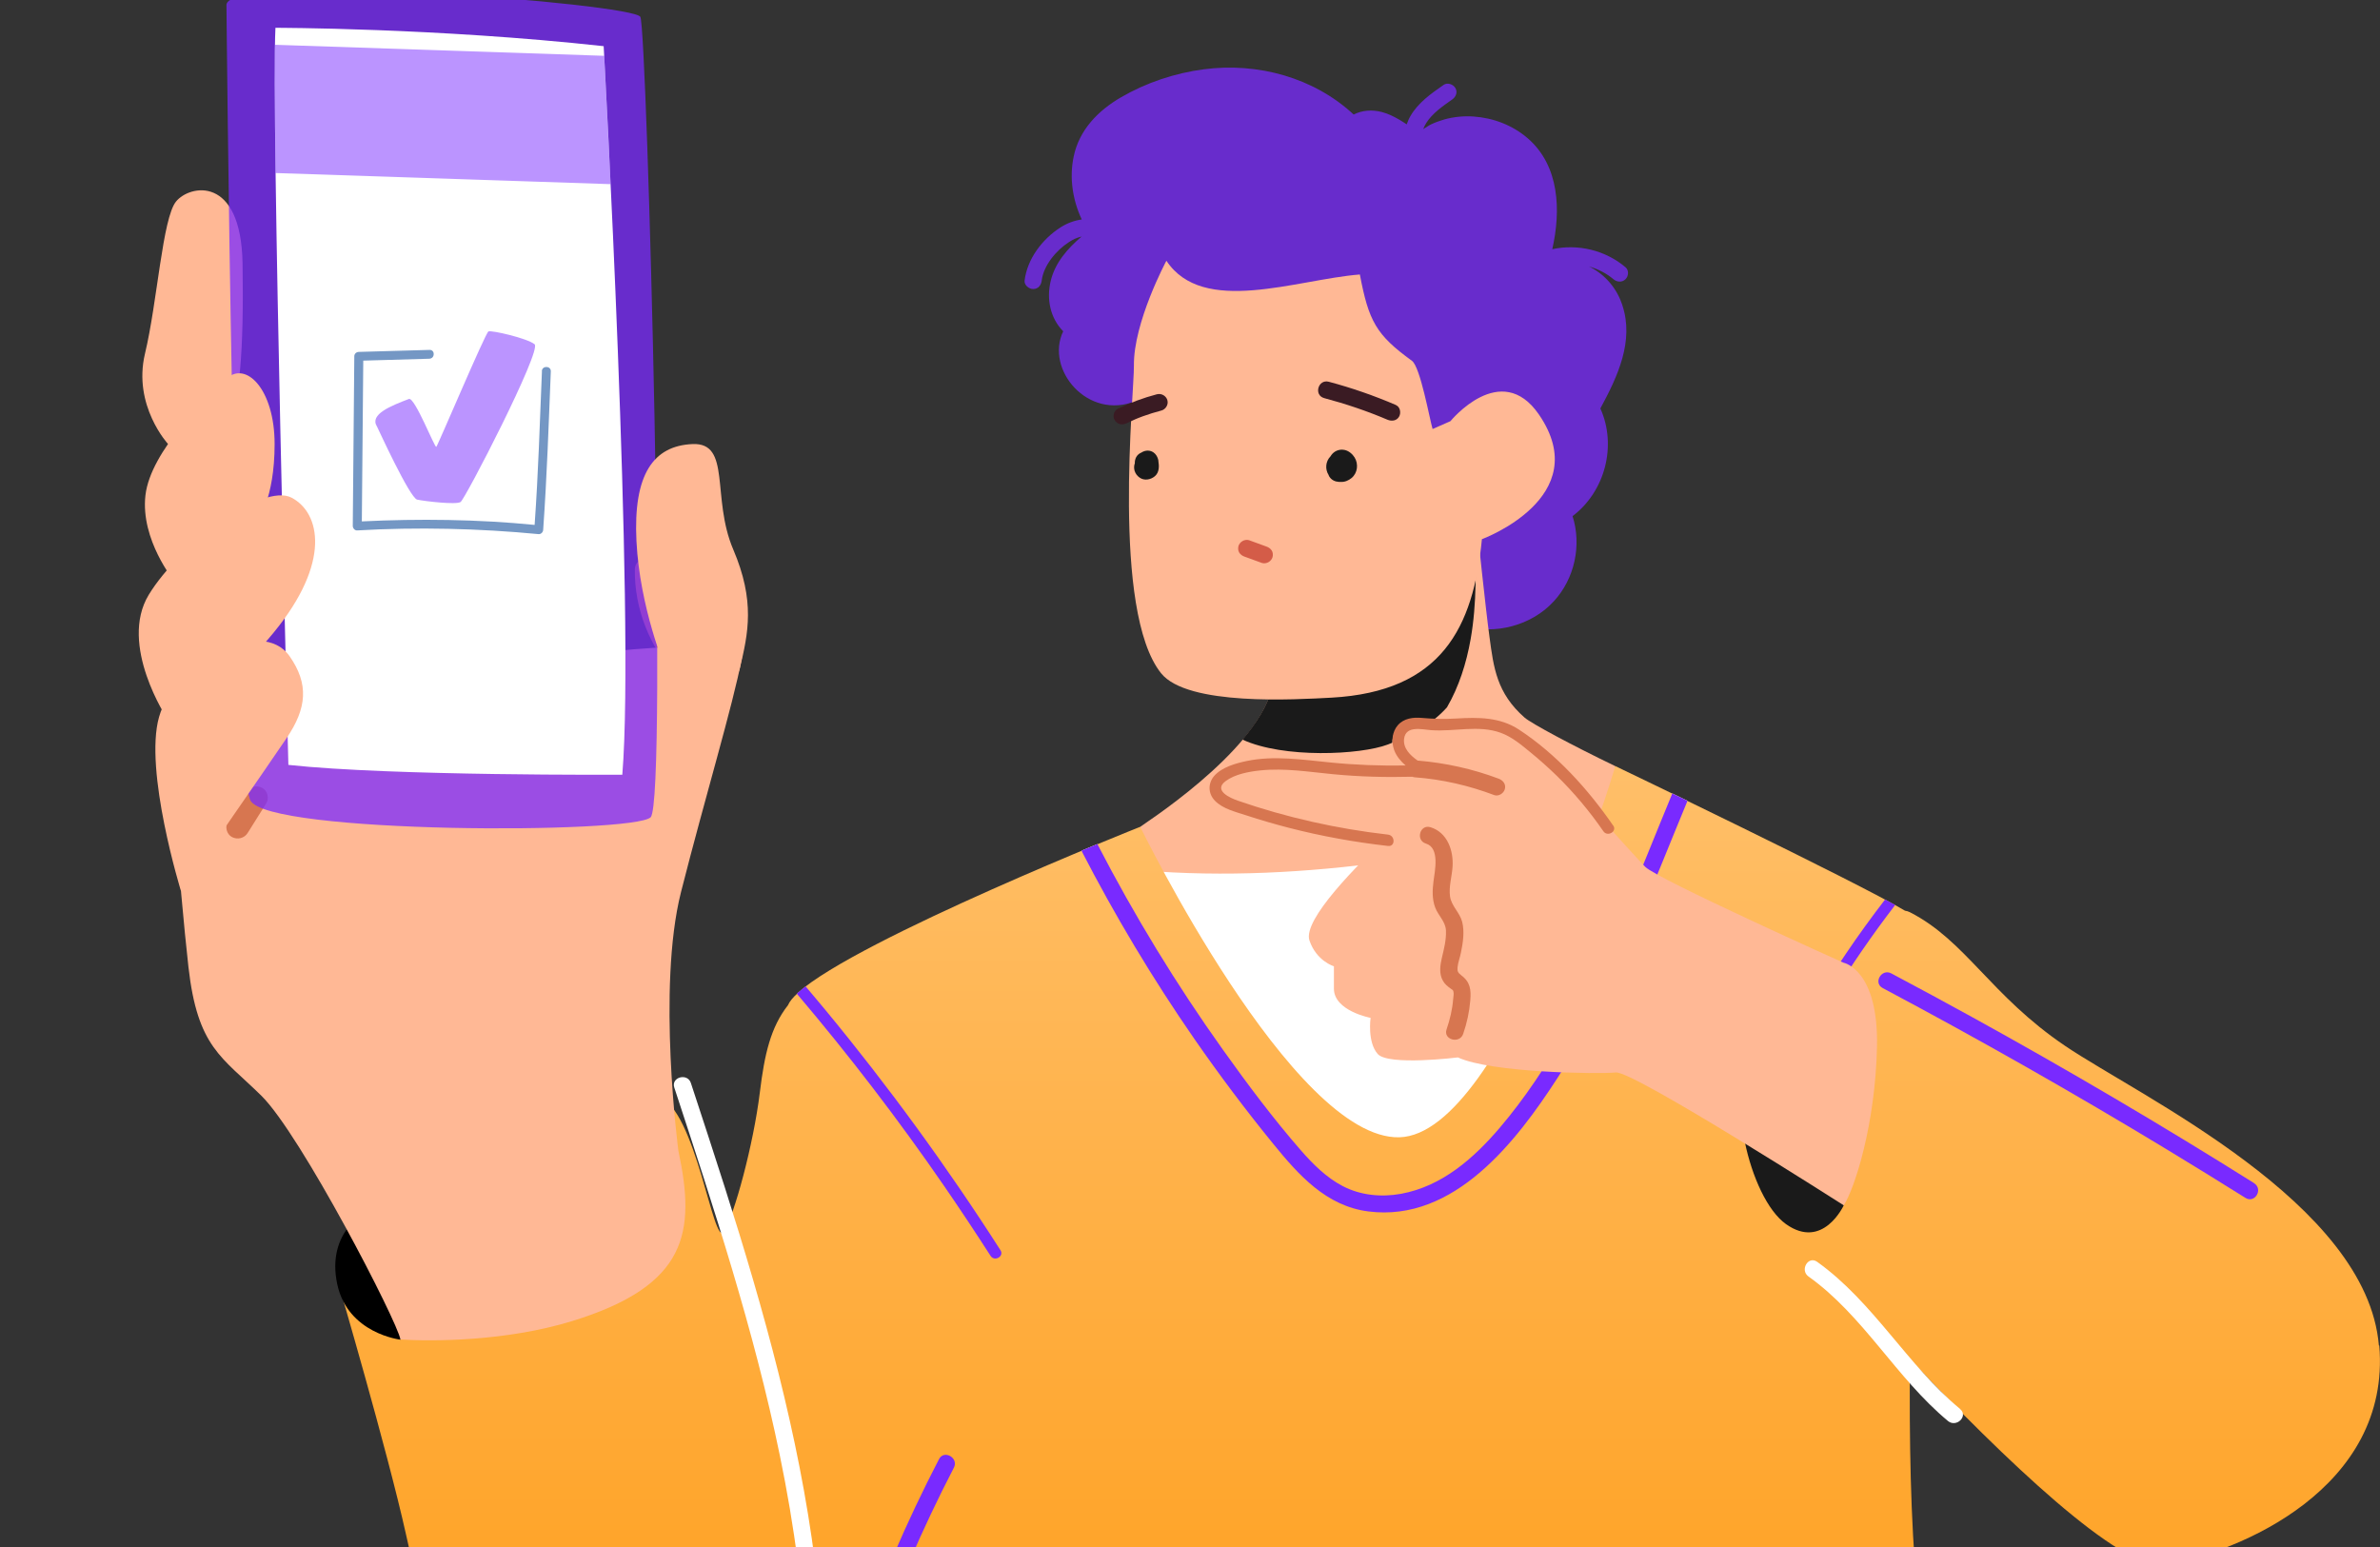 <svg width="120" height="78" viewBox="0 0 120 78" fill="none" xmlns="http://www.w3.org/2000/svg">
<rect x="0" y="0" width="120" height="78" fill="#333333" stroke="none"/>
<g clip-path="url(#clip0_2312_8935)">
<path d="M34.926 33.283C33.775 32.044 33.143 30.394 33.164 28.714C33.169 27.981 32.013 27.981 32.008 28.714C31.988 30.698 32.753 32.63 34.109 34.088C34.612 34.629 35.429 33.825 34.926 33.283Z" fill="#D77650"/>
<path d="M11.294 19.02C11.068 18.818 10.698 18.787 10.477 19.02C9.876 19.642 9.28 20.265 8.679 20.887C8.469 21.105 8.443 21.479 8.679 21.692C8.905 21.894 9.275 21.924 9.496 21.692C10.097 21.069 10.693 20.447 11.294 19.825C11.504 19.607 11.53 19.233 11.294 19.02Z" fill="#D77650"/>
<path d="M85.089 40.382C84.822 40.25 84.565 40.129 84.318 40.008C82.633 44.075 81.093 48.219 78.915 52.06C77.959 53.745 76.886 55.369 75.627 56.851C74.318 58.389 72.715 59.811 70.645 60.191C69.649 60.373 68.591 60.272 67.687 59.796C66.86 59.361 66.192 58.688 65.586 57.995C64.189 56.391 62.905 54.675 61.672 52.945C59.309 49.636 57.193 46.16 55.329 42.558C55.077 42.659 54.81 42.77 54.527 42.892C56.217 46.17 58.112 49.338 60.213 52.373C61.472 54.19 62.802 55.961 64.199 57.676C65.468 59.234 66.865 60.813 68.996 61.081C73.332 61.633 76.465 57.534 78.519 54.367C80.687 51.033 82.233 47.354 83.728 43.691C84.18 42.588 84.626 41.48 85.084 40.377L85.089 40.382Z" fill="white"/>
<path d="M81.8 15.382C81.528 14.568 80.978 13.89 80.208 13.48C80.177 13.465 80.141 13.449 80.11 13.434C80.562 13.561 80.989 13.773 81.348 14.077C81.528 14.229 81.785 14.249 81.96 14.077C82.114 13.925 82.139 13.627 81.96 13.475C80.937 12.61 79.556 12.286 78.266 12.564C78.708 10.621 78.636 8.364 77.029 6.973C76.268 6.315 75.303 5.946 74.301 5.875C73.808 5.84 73.3 5.89 72.822 6.022C72.591 6.088 72.36 6.174 72.144 6.275C72.031 6.33 71.892 6.432 71.759 6.508C71.8 6.401 71.841 6.315 71.913 6.199C72.226 5.708 72.745 5.349 73.222 5.015C73.413 4.883 73.505 4.641 73.377 4.433C73.264 4.246 72.976 4.145 72.786 4.281C72.159 4.716 71.497 5.182 71.112 5.855C71.034 5.986 70.978 6.128 70.927 6.27C70.808 6.194 70.69 6.113 70.567 6.042C70.29 5.88 69.987 5.728 69.668 5.647C69.18 5.521 68.687 5.556 68.251 5.774C66.247 3.912 63.422 3.138 60.705 3.492C59.241 3.684 57.798 4.165 56.524 4.904C55.363 5.577 54.413 6.553 54.136 7.889C53.91 8.956 54.079 10.08 54.542 11.066C54.161 11.117 53.792 11.259 53.468 11.466C52.544 12.063 51.794 13.055 51.66 14.148C51.634 14.375 51.881 14.573 52.092 14.573C52.348 14.573 52.497 14.375 52.523 14.148C52.615 13.379 53.263 12.614 53.9 12.205C54.09 12.078 54.31 11.977 54.536 11.926C53.828 12.528 53.201 13.242 52.98 14.153C52.754 15.069 52.949 16.04 53.607 16.703C52.682 18.631 54.855 21.211 57.259 20.219C58.368 19.764 60.145 28.426 61.342 28.821C61.876 28.998 62.303 29.306 62.724 29.666C63.119 30.005 63.53 30.323 64.044 30.465C64.994 30.723 65.965 30.379 66.884 30.172C67.418 30.05 67.973 29.969 68.502 30.131C69.041 30.298 69.493 30.662 69.992 30.91C71.076 31.457 72.303 31.28 73.484 31.168C73.484 31.34 73.572 31.507 73.787 31.568C75.385 32.013 77.213 31.548 78.338 30.323C79.396 29.18 79.756 27.49 79.289 26.023C80.932 24.778 81.533 22.466 80.691 20.594C81.554 19 82.406 17.199 81.795 15.377L81.8 15.382Z" fill="#792AFF" fill-opacity="0.75"/>
<path d="M57.492 41.682C57.492 48.477 61.945 62.437 64.913 63.97C70.173 66.682 76.404 51.377 77.379 50.886C78.504 50.319 81.345 46.413 81.766 41.768C81.848 40.868 81.478 39.486 81.448 38.631C79.203 37.549 77.205 36.471 76.871 36.182C75.459 34.943 75.309 33.653 75.104 32.145C74.914 30.769 74.493 26.736 74.493 26.736L64.04 23.802C64.04 23.802 64.672 32.489 64.117 34.746C63.326 37.979 57.481 41.662 57.486 41.693L57.492 41.682Z" fill="#FFB895"/>
<path d="M64.115 34.735C63.91 35.58 63.35 36.456 62.647 37.291C64.711 38.247 68.589 38.065 69.976 37.538C71.075 37.118 72.174 36.542 72.955 35.666C73.566 34.614 73.936 33.43 74.147 32.241C74.475 30.404 74.414 28.552 74.368 26.701L64.033 23.796C64.033 23.796 64.665 32.484 64.11 34.74L64.115 34.735Z" fill="#1A1A1A"/>
<path d="M69.967 43.448C65.894 44 61.728 44.227 57.619 43.888C58.359 51.114 62.242 62.589 64.918 63.97C70.177 66.682 76.408 51.377 77.384 50.886C78.509 50.319 81.349 46.413 81.77 41.768C81.796 41.49 81.77 41.161 81.734 40.817C77.903 42.036 73.953 42.912 69.967 43.453V43.448Z" fill="white"/>
<path d="M119.943 67.836C119.342 60.651 107.893 55.283 104.123 52.733C100.353 50.183 99.12 47.435 96.295 45.993C96.213 45.953 96.131 45.928 96.049 45.917C93.655 44.48 81.446 38.627 81.446 38.627C81.446 38.627 75.919 57.2 70.557 57.342C65.195 57.484 57.49 41.688 57.49 41.688C57.49 41.688 43.252 47.339 40.237 50.051C40.237 50.051 40.237 50.051 40.227 50.066C39.975 50.294 39.806 50.502 39.728 50.684C38.855 51.802 38.547 53.148 38.311 55.081C37.992 57.696 37.022 61.284 36.493 62.103C35.964 62.923 35.096 55.915 33.195 55.288C31.29 54.66 17.057 64.699 17.057 64.699C17.057 64.699 19.512 73.062 20.467 77.348C21.422 81.633 24.381 94.601 32.188 93.66C39.071 92.831 42.03 85.995 43.946 81.806C44.767 87.386 45.296 91.692 44.993 92.466C44.053 94.88 42.641 98.3 42.713 100.8C42.779 103.299 46.118 105.004 46.118 105.004C46.118 105.004 67.562 105.338 79.412 104.043C91.262 102.742 97.261 99.747 97.261 99.747C97.261 99.747 102.341 95.988 98.504 88.484C96.583 84.725 96.223 76.65 96.3 68.534C100.975 73.477 106.943 79.235 109.116 78.891C112.881 78.299 120.565 75.031 119.964 67.846L119.943 67.836Z" fill="url(#paint0_linear_2312_8935)"/>
<path d="M98.827 71.038C96.156 68.822 94.466 65.655 91.621 63.621C91.169 63.297 90.737 64.041 91.184 64.36C93.963 66.343 95.602 69.475 98.216 71.646C98.642 72 99.259 71.398 98.827 71.043V71.038Z" fill="white"/>
<path d="M41.096 78.785C40.274 72.339 38.517 66.07 36.55 59.882C35.99 58.121 35.41 56.36 34.834 54.605C34.665 54.084 33.828 54.306 33.997 54.832C36.005 60.944 38.019 67.072 39.318 73.376C39.688 75.167 39.996 76.968 40.227 78.785C40.294 79.321 41.162 79.331 41.096 78.785Z" fill="white"/>
<path d="M113.653 59.654C109.004 56.735 104.269 53.947 99.461 51.296C98.1 50.547 96.734 49.808 95.362 49.08C94.869 48.817 94.433 49.555 94.925 49.818C99.779 52.399 104.556 55.111 109.251 57.954C110.576 58.759 111.901 59.573 113.216 60.398C113.689 60.697 114.125 59.958 113.653 59.659V59.654Z" fill="#792AFF"/>
<path d="M47.346 73.568C45.702 76.736 44.295 80.014 43.129 83.379C42.949 83.9 43.786 84.123 43.966 83.607C45.106 80.313 46.488 77.1 48.096 73.999C48.347 73.508 47.602 73.078 47.346 73.568Z" fill="#792AFF"/>
<path d="M40.232 50.041C40.232 50.041 40.232 50.041 40.222 50.056C40.207 50.071 40.191 50.086 40.176 50.102C42.811 53.208 45.292 56.441 47.598 59.791C48.399 60.955 49.18 62.133 49.945 63.322C50.145 63.631 50.644 63.348 50.443 63.034C47.752 58.829 44.804 54.782 41.619 50.926C41.29 50.526 40.951 50.132 40.617 49.732C40.479 49.838 40.345 49.945 40.237 50.046L40.232 50.041Z" fill="#792AFF"/>
<path d="M89.691 55.187C91.298 51.807 93.271 48.604 95.556 45.629C95.402 45.543 95.233 45.452 95.048 45.351C93.671 47.137 92.403 49.009 91.267 50.952C90.518 52.237 89.824 53.552 89.187 54.893C89.028 55.222 89.526 55.51 89.686 55.181L89.691 55.187Z" fill="#792AFF"/>
<path d="M85.089 40.382C84.822 40.25 84.565 40.129 84.318 40.008C82.633 44.075 81.093 48.219 78.915 52.06C77.959 53.745 76.886 55.369 75.627 56.851C74.318 58.389 72.715 59.811 70.645 60.191C69.649 60.373 68.591 60.272 67.687 59.796C66.86 59.361 66.192 58.688 65.586 57.995C64.189 56.391 62.905 54.675 61.672 52.945C59.309 49.636 57.193 46.16 55.329 42.558C55.077 42.659 54.81 42.77 54.527 42.892C56.217 46.17 58.112 49.338 60.213 52.373C61.472 54.19 62.802 55.961 64.199 57.676C65.468 59.234 66.865 60.813 68.996 61.081C73.332 61.633 76.465 57.534 78.519 54.367C80.687 51.033 82.233 47.354 83.728 43.691C84.18 42.588 84.626 41.48 85.084 40.377L85.089 40.382Z" fill="#792AFF"/>
<path d="M92.962 60.772C92.962 60.772 91.919 63.049 90.049 61.719C88.18 60.388 86.931 54.858 88.385 53.011C89.839 51.169 92.962 60.767 92.962 60.767V60.772Z" fill="#1A1A1A"/>
<path d="M92.963 48.543C92.963 48.543 94.725 48.892 94.638 52.793C94.55 56.694 93.523 59.902 92.963 60.773C92.963 60.773 82.351 53.987 81.473 54.074C80.595 54.16 75.181 54.094 73.507 53.315C73.507 53.315 69.999 53.75 69.464 53.142C68.93 52.535 69.105 51.321 69.105 51.321C69.105 51.321 67.256 50.972 67.256 49.849V48.72C67.256 48.72 66.377 48.462 66.023 47.42C65.668 46.378 68.458 43.585 70.014 42.123C70.014 42.123 63.902 41.728 61.698 40.615C60.26 39.891 61.005 38.783 62.505 38.697C63.999 38.611 65.864 38.763 68.329 38.895C70.173 38.996 72.012 39.067 72.012 39.067C72.012 39.067 69.824 38.49 70.255 37.098C70.692 35.712 71.745 36.921 73.774 36.314C75.803 35.707 77.03 37.306 77.914 38.201C78.792 39.092 82.336 43.084 82.952 43.706C83.569 44.329 92.968 48.548 92.968 48.548L92.963 48.543Z" fill="#FFB895"/>
<path d="M73.675 49.171C73.511 49.049 73.47 48.968 73.49 48.766C73.516 48.518 73.614 48.275 73.66 48.032C73.763 47.541 73.85 46.97 73.721 46.474C73.598 46.003 73.177 45.679 73.11 45.194C73.043 44.693 73.208 44.187 73.239 43.691C73.29 42.882 72.977 41.971 72.124 41.708C71.59 41.546 71.364 42.37 71.893 42.532C72.612 42.75 72.34 43.924 72.278 44.43C72.222 44.87 72.201 45.325 72.36 45.75C72.514 46.165 72.884 46.459 72.905 46.914C72.925 47.39 72.807 47.84 72.699 48.295C72.612 48.665 72.55 49.09 72.746 49.439C72.843 49.621 72.992 49.737 73.156 49.854C73.254 49.925 73.259 49.904 73.285 50.011C73.311 50.107 73.275 50.279 73.269 50.375C73.228 50.901 73.105 51.407 72.936 51.903C72.756 52.424 73.593 52.647 73.773 52.131C73.963 51.579 74.086 51.017 74.132 50.441C74.178 49.904 74.132 49.505 73.67 49.171H73.675Z" fill="#D77650"/>
<path d="M81.334 41.622C80.071 39.79 78.473 38.024 76.593 36.79C75.623 36.152 74.539 36.162 73.419 36.228C72.839 36.263 72.279 36.248 71.698 36.198C71.257 36.157 70.789 36.213 70.481 36.562C70.183 36.901 70.142 37.412 70.296 37.822C70.409 38.13 70.625 38.383 70.871 38.596C69.603 38.616 68.339 38.571 67.076 38.444C65.674 38.307 64.24 38.08 62.843 38.373C62.294 38.49 61.611 38.682 61.225 39.117C60.897 39.492 60.907 40.013 61.256 40.372C61.657 40.787 62.304 40.934 62.838 41.111C63.547 41.343 64.261 41.551 64.985 41.738C66.629 42.163 68.303 42.462 69.988 42.654C70.358 42.694 70.353 42.128 69.988 42.082C67.41 41.789 64.862 41.217 62.417 40.372C62.006 40.23 61.169 39.851 61.795 39.385C62.268 39.031 62.972 38.905 63.547 38.844C64.775 38.717 66.002 38.92 67.219 39.036C68.545 39.163 69.875 39.198 71.205 39.163C71.246 39.178 71.293 39.188 71.339 39.193C72.71 39.294 74.056 39.603 75.34 40.089C75.561 40.169 75.818 39.997 75.874 39.79C75.941 39.547 75.792 39.35 75.571 39.264C74.256 38.768 72.88 38.464 71.478 38.348C71.103 38.085 70.738 37.731 70.794 37.25C70.882 36.567 71.683 36.779 72.161 36.815C73.316 36.901 74.559 36.537 75.679 36.952C76.244 37.159 76.722 37.569 77.179 37.943C77.631 38.313 78.067 38.702 78.484 39.107C79.357 39.962 80.148 40.903 80.841 41.91C81.047 42.214 81.55 41.925 81.339 41.622H81.334Z" fill="#D77650"/>
<path d="M57.172 18.438C57.193 19.769 56.026 30.804 58.543 33.946C59.874 35.606 65.329 35.272 67.131 35.176C72.679 34.872 74.286 31.654 74.718 27.186C74.718 27.186 80.455 25.077 77.594 20.902C75.678 18.11 73.131 21.236 73.131 21.236L72.232 21.631C72.083 21.145 71.615 18.499 71.189 18.191C69.381 16.88 69.011 16.192 68.564 13.839C65.349 14.097 60.654 15.934 58.81 13.146C58.81 13.146 57.141 16.258 57.172 18.444V18.438Z" fill="#FFB895"/>
<path d="M58.409 23.24C58.368 22.967 58.173 22.724 57.875 22.719C57.762 22.719 57.644 22.754 57.546 22.82C57.444 22.86 57.351 22.936 57.29 23.043C57.238 23.139 57.213 23.25 57.218 23.361C57.172 23.473 57.172 23.624 57.207 23.741C57.254 23.883 57.336 23.994 57.459 24.08C57.69 24.247 58.014 24.191 58.224 24.014C58.456 23.822 58.45 23.503 58.404 23.235L58.409 23.24Z" fill="#1A1A1A"/>
<path d="M68.298 23.063C68.19 22.891 68.01 22.734 67.8 22.688C67.574 22.638 67.337 22.709 67.178 22.881C67.142 22.921 67.106 22.967 67.081 23.012C66.834 23.265 66.803 23.655 66.988 23.948C66.998 23.984 67.014 24.014 67.034 24.044C67.142 24.206 67.317 24.287 67.507 24.297C67.532 24.297 67.553 24.297 67.579 24.297C67.584 24.297 67.594 24.297 67.599 24.297C67.8 24.312 67.995 24.227 68.149 24.1C68.452 23.847 68.503 23.392 68.298 23.063Z" fill="#1A1A1A"/>
<path d="M70.387 20.422C69.288 19.951 68.158 19.556 66.997 19.248C66.458 19.106 66.227 19.926 66.766 20.073C67.85 20.361 68.918 20.72 69.951 21.16C70.166 21.252 70.418 21.221 70.541 21.009C70.649 20.826 70.603 20.518 70.387 20.427V20.422Z" fill="#3A1B23"/>
<path d="M58.862 20.179C58.791 19.956 58.565 19.82 58.328 19.88C57.65 20.057 56.993 20.305 56.361 20.609C56.156 20.705 56.084 21.009 56.207 21.191C56.34 21.398 56.582 21.449 56.798 21.342C56.947 21.272 57.09 21.206 57.239 21.14C57.25 21.14 57.255 21.135 57.265 21.13C57.275 21.13 57.286 21.12 57.301 21.115C57.332 21.099 57.368 21.089 57.399 21.074C57.476 21.044 57.553 21.014 57.625 20.988C57.933 20.877 58.241 20.781 58.554 20.7C58.775 20.644 58.929 20.391 58.857 20.174L58.862 20.179Z" fill="#3A1B23"/>
<path d="M64.122 27.758C64.06 27.662 63.973 27.601 63.865 27.561C63.567 27.455 63.274 27.343 62.977 27.237C62.874 27.202 62.73 27.227 62.643 27.283C62.555 27.333 62.468 27.434 62.442 27.536C62.417 27.647 62.422 27.768 62.483 27.864C62.545 27.961 62.632 28.021 62.74 28.062C63.038 28.168 63.331 28.279 63.629 28.386C63.731 28.421 63.875 28.396 63.963 28.34C64.055 28.29 64.137 28.188 64.163 28.087C64.189 27.976 64.183 27.854 64.122 27.758Z" fill="#D45C48"/>
<path d="M20.196 67.547C20.196 67.547 17.53 67.249 17.002 64.739C16.473 62.23 18.183 60.773 20.196 60.464C23.612 59.938 20.196 67.547 20.196 67.547Z" fill="black"/>
<path d="M34.207 58.04C34.207 58.04 33.113 49.813 34.336 44.981C35.563 40.149 36.94 35.616 37.402 33.203C37.864 30.789 8.428 36.223 8.428 36.223C8.428 36.223 9.039 44.678 9.501 48.756C9.964 52.834 11.186 53.284 13.179 55.247C15.172 57.211 20.041 66.632 20.19 67.537C21.782 67.638 25.496 67.638 28.84 66.611C34.68 64.815 35.08 62.129 34.207 58.035V58.04Z" fill="#FFB895"/>
<path d="M8.475 22.39C8.475 22.39 6.687 20.452 7.309 17.836C7.936 15.22 8.192 11.001 8.876 10.161C9.559 9.316 12.153 8.805 12.23 13.283C12.302 17.755 12.07 20.285 11.541 21.13C11.017 21.975 8.47 22.395 8.47 22.395L8.475 22.39Z" fill="#FFB895"/>
<path d="M13.22 39.724C12.937 39.578 12.598 39.658 12.429 39.927C12.116 40.428 11.802 40.928 11.489 41.424C11.33 41.677 11.427 42.062 11.694 42.203C11.977 42.35 12.316 42.269 12.485 42.001C12.799 41.5 13.112 40.999 13.425 40.503C13.585 40.25 13.487 39.866 13.22 39.724Z" fill="#D77650"/>
<path d="M11.418 0.254C11.418 0.254 11.762 38.657 12.625 40.357C13.488 42.057 31.943 42.057 32.806 41.207C33.669 40.357 32.631 1.529 32.287 0.851C31.943 0.173 11.397 -1.446 11.418 0.254Z" fill="#792AFF" fill-opacity="0.75"/>
<path d="M30.437 2.328C30.437 2.328 32.03 31.087 31.377 39.061C31.377 39.061 19.743 39.132 14.54 38.566C14.54 38.566 13.672 5.607 13.888 1.402C13.888 1.402 21.983 1.402 30.437 2.328Z" fill="white"/>
<path d="M30.463 2.814L13.863 2.258C13.842 3.603 13.858 5.906 13.893 8.724L30.787 9.285C30.638 6.169 30.515 3.791 30.463 2.809V2.814Z" fill="#792AFF" fill-opacity="0.5"/>
<path d="M19.004 21.497C19.04 21.563 20.658 25.105 21.033 25.191C21.408 25.272 22.99 25.459 23.221 25.312C23.452 25.171 27.325 17.667 26.955 17.358C26.585 17.055 24.783 16.64 24.628 16.711C24.474 16.782 22.076 22.459 21.999 22.529C21.922 22.6 20.91 20.005 20.617 20.116C19.703 20.465 18.634 20.89 18.999 21.492L19.004 21.497Z" fill="#792AFF" fill-opacity="0.5"/>
<path d="M27.325 18.714C27.212 21.421 27.146 23.759 26.956 26.466C24.1 26.183 21.121 26.147 18.244 26.289C18.27 23.587 18.291 20.885 18.316 18.183C19.426 18.153 20.535 18.117 21.645 18.087C21.937 18.077 21.948 17.632 21.655 17.642C20.468 17.677 19.282 17.713 18.095 17.743C17.972 17.743 17.864 17.834 17.864 17.96C17.838 20.814 17.813 23.663 17.787 26.516C17.787 26.628 17.885 26.754 18.008 26.744C21.028 26.567 24.156 26.643 27.156 26.931C27.284 26.941 27.382 26.825 27.387 26.714C27.582 23.931 27.659 21.512 27.772 18.724C27.782 18.436 27.331 18.426 27.32 18.714H27.325Z" fill="#7497C4"/>
<path d="M33.544 33.693C33.544 33.693 32.26 30.657 32.09 27.283C31.921 23.908 32.948 22.476 34.915 22.39C36.888 22.304 35.855 25.092 36.97 27.703C38.084 30.318 37.725 31.922 37.304 33.693C36.883 35.464 33.544 33.693 33.544 33.693Z" fill="#FFB895"/>
<path d="M9.126 44.931C9.126 44.931 7.246 38.839 8.022 36.142C8.792 33.44 13.163 31.032 14.601 33.086C15.577 34.483 15.48 35.702 14.447 37.22C13.42 38.738 9.126 44.931 9.126 44.931Z" fill="#FFB895"/>
<path d="M8.427 36.228C8.427 36.228 5.962 32.514 7.503 29.984C9.044 27.455 13.24 24.333 14.699 25.092C16.152 25.851 16.712 28.35 13.8 31.892C10.888 35.434 8.427 36.228 8.427 36.228Z" fill="#FFB895"/>
<path d="M8.792 29.306C8.792 29.306 7.076 27.222 7.333 24.975C7.59 22.729 10.44 20.027 11.411 19.101C12.382 18.175 13.846 19.607 13.846 22.39C13.846 25.173 12.983 26.271 12.983 26.271L8.786 29.306H8.792Z" fill="#FFB895"/>
</g>
<defs>
<linearGradient id="paint0_linear_2312_8935" x1="68.527" y1="38.627" x2="68.527" y2="105.043" gradientUnits="userSpaceOnUse">
<stop stop-color="#FFBF69"/>
<stop offset="1" stop-color="#FF9300"/>
</linearGradient>
<clipPath id="clip0_2312_8935">
<rect width="120" height="78" fill="white"/>
</clipPath>
</defs>
</svg>
